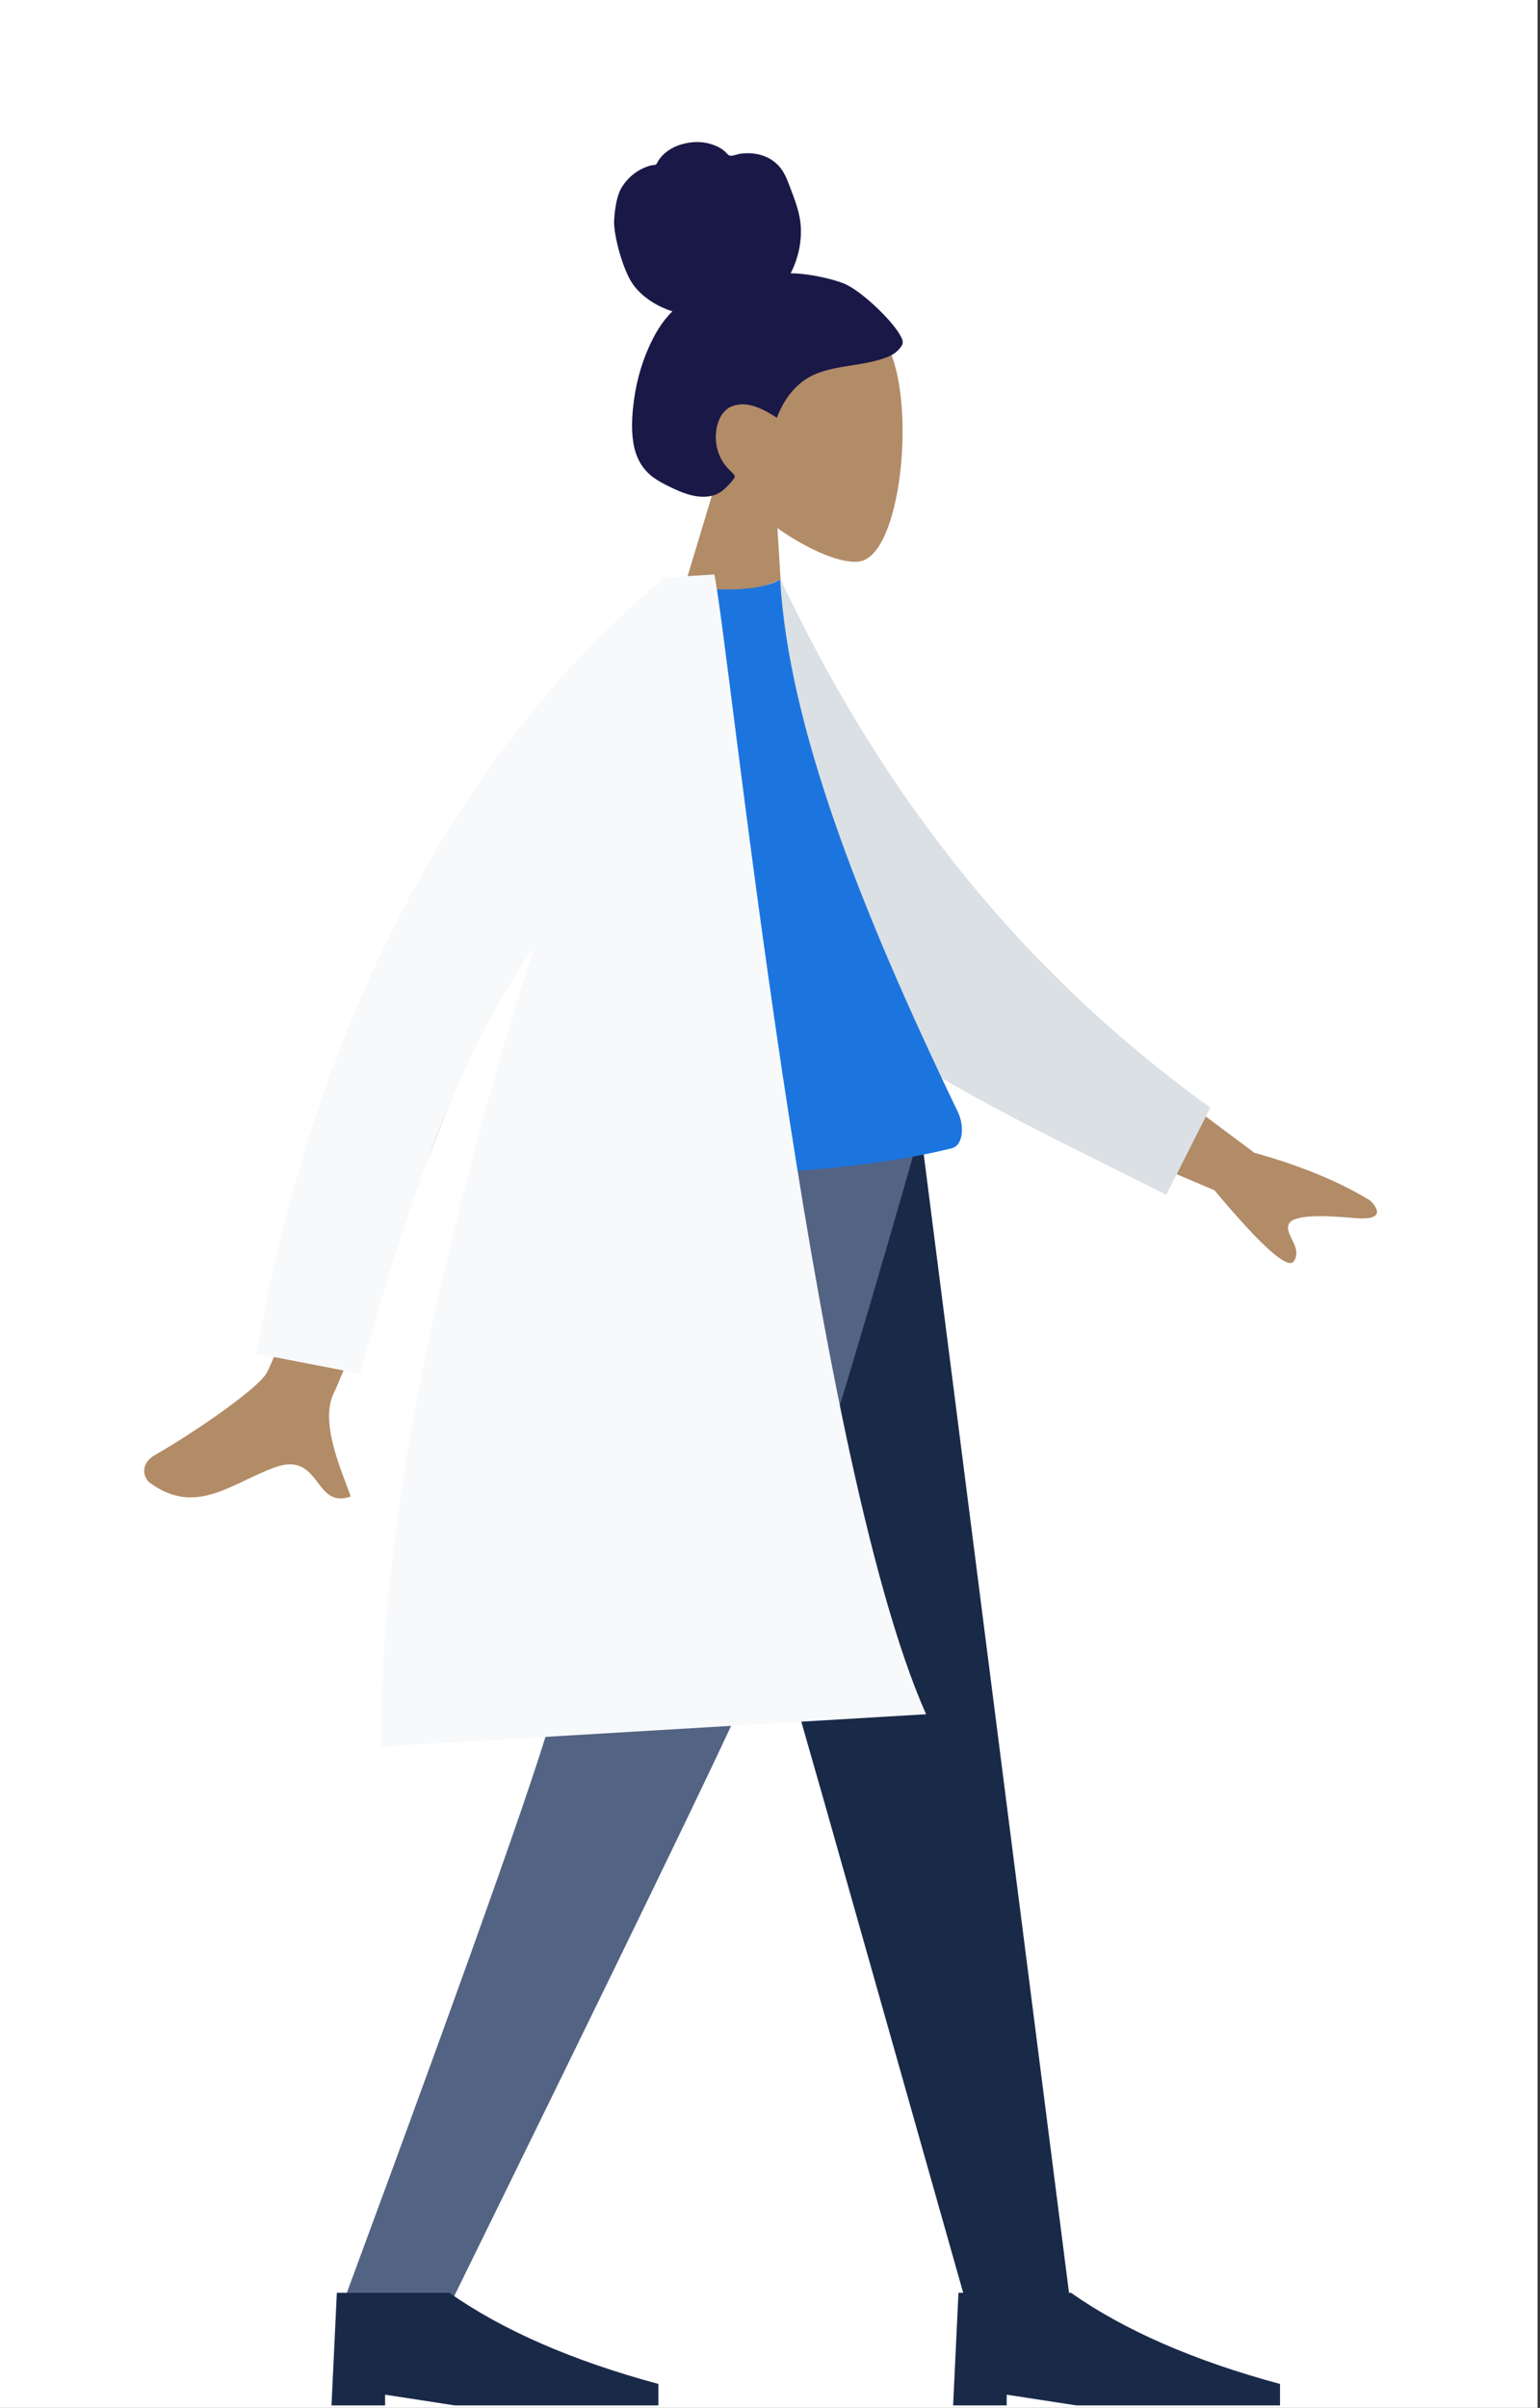 <svg width="295" height="461" viewBox="0 0 295 461" fill="none" xmlns="http://www.w3.org/2000/svg">
<rect x="0" y="0" width="295" height="461" fill="#333333" stroke="none"/>
<rect width="294.542" height="461" fill="white"/>
<path fill-rule="evenodd" clip-rule="evenodd" d="M137.76 90.262C133.482 84.4 130.826 77.423 131.96 69.933C135.226 48.35 165.329 55.555 170.386 66.982C175.443 78.409 172.523 106.141 164.704 107.488C161.585 108.025 155.227 105.594 148.916 101.107L150.751 130.603L126.192 128.646L137.76 90.262Z" fill="#B28B67"/>
<path fill-rule="evenodd" clip-rule="evenodd" d="M161.636 54.278C158.361 52.996 153.517 52.264 151.449 52.333C152.836 49.658 153.544 46.611 153.406 43.578C153.272 40.63 152.155 38.041 151.146 35.34C150.681 34.096 150.14 32.852 149.266 31.858C148.375 30.846 147.202 30.131 145.945 29.735C144.657 29.329 143.284 29.245 141.949 29.414C141.359 29.488 140.817 29.71 140.235 29.811C139.64 29.914 139.386 29.53 138.991 29.132C138.04 28.175 136.579 27.623 135.3 27.365C133.865 27.076 132.345 27.173 130.926 27.535C129.544 27.887 128.193 28.53 127.134 29.54C126.663 29.989 126.226 30.508 125.922 31.096C125.797 31.337 125.768 31.484 125.51 31.555C125.271 31.621 124.999 31.602 124.753 31.663C122.372 32.257 120.248 33.874 118.987 36.068C118.251 37.348 117.766 39.666 117.639 42.297C117.511 44.928 119.357 51.968 121.394 54.644C123.213 57.033 126.03 58.738 128.81 59.608C126.761 61.587 125.297 64.149 124.157 66.781C122.917 69.641 122.052 72.645 121.574 75.739C121.12 78.679 120.851 81.804 121.32 84.754C121.758 87.512 122.981 89.843 125.204 91.438C126.223 92.168 127.335 92.745 128.458 93.28C129.564 93.807 130.674 94.323 131.85 94.663C134.075 95.307 136.688 95.435 138.573 93.789C139.252 93.196 140.007 92.442 140.528 91.693C140.715 91.424 140.829 91.247 140.651 90.954C140.438 90.604 140.07 90.32 139.783 90.037C138.144 88.421 137.214 86.364 137.126 84.001C137.037 81.603 137.926 78.588 140.339 77.737C143.317 76.686 146.368 78.408 148.816 79.981C150.205 76.266 152.709 73.022 156.346 71.557C160.369 69.936 164.828 70.065 168.937 68.727C170.008 68.378 171.102 67.972 171.935 67.154C172.283 66.813 172.695 66.366 172.861 65.89C173.079 65.266 172.707 64.698 172.426 64.175C170.935 61.402 164.911 55.559 161.636 54.278Z" fill="#191847"/>
<path fill-rule="evenodd" clip-rule="evenodd" d="M120.986 215.979L158.203 346.076L185.356 441.965H205.161L176.306 215.979H120.986Z" fill="#192948"/>
<path fill-rule="evenodd" clip-rule="evenodd" d="M111.033 215.979C110.172 283.032 107.237 319.605 106.333 325.697C105.429 331.79 91.763 370.545 65.334 441.965H85.851C119.496 373.45 138.278 334.694 142.197 325.697C146.115 316.701 158.206 280.128 176.418 215.979H111.033Z" fill="#536383"/>
<path fill-rule="evenodd" clip-rule="evenodd" d="M63.5 460.529L64.527 438.972H86.084C96.306 446.158 109.651 451.975 126.118 456.423V460.529H87.111L73.766 458.476V460.529H63.5Z" fill="#192948"/>
<path fill-rule="evenodd" clip-rule="evenodd" d="M182.577 460.529L183.604 438.972H205.161C215.383 446.158 228.728 451.975 245.196 456.423V460.529H206.188L192.843 458.476V460.529H182.577Z" fill="#192948"/>
<path fill-rule="evenodd" clip-rule="evenodd" d="M207.79 196.444L240.274 220.7C249.128 223.174 256.516 226.216 262.435 229.825C263.829 231.116 265.502 233.717 259.67 233.212C253.838 232.706 247.681 232.435 246.854 234.408C246.027 236.381 249.534 238.786 247.877 241.443C246.772 243.214 241.693 238.694 232.639 227.882L200.36 214.176L207.79 196.444ZM73.048 196.479L91.354 198.023C74.372 241.242 65.25 264.107 63.987 266.618C61.146 272.268 65.435 281.561 67.19 286.51C59.959 289.061 61.636 277.613 52.503 280.986C44.167 284.066 37.508 290.318 28.687 283.878C27.603 283.086 26.566 280.348 29.755 278.527C37.7 273.99 49.278 265.864 50.984 263.022C53.31 259.146 60.665 236.965 73.048 196.479Z" fill="#B28B67"/>
<path fill-rule="evenodd" clip-rule="evenodd" d="M138.529 115.345L149.555 110.976C167.065 147.991 191.998 183.329 231.854 212.061L223.413 228.758C188.84 211.161 156.311 197.829 141.731 169.207C136.838 159.601 138.879 127.158 138.529 115.345Z" fill="#DBE0E5"/>
<path fill-rule="evenodd" clip-rule="evenodd" d="M106.247 224.368C138.664 225.852 164.021 224.344 182.318 219.846C184.585 219.288 184.72 215.449 183.503 212.92C164.552 173.549 151.109 139.012 149.443 110.982C146.497 112.686 141.195 113.231 133.539 112.615C114.85 142.714 107.44 176.414 106.247 224.368Z" fill="#1C75DF"/>
<path fill-rule="evenodd" clip-rule="evenodd" d="M128.322 110.496L136.826 109.99C139.495 121.461 155.069 278.015 177.401 328.202L73.079 334.404C72.545 287.243 87.028 229.693 102.291 181.348C88.5 201 78.81 227.532 69 263L49.163 259.17C59.988 196.008 88 143.5 126.514 111.278C126.599 111.047 126.683 110.817 126.767 110.588L127.519 110.544C127.786 110.35 128.053 110.157 128.32 109.965L128.322 110.496Z" fill="#F7F9FB"/>
</svg>
